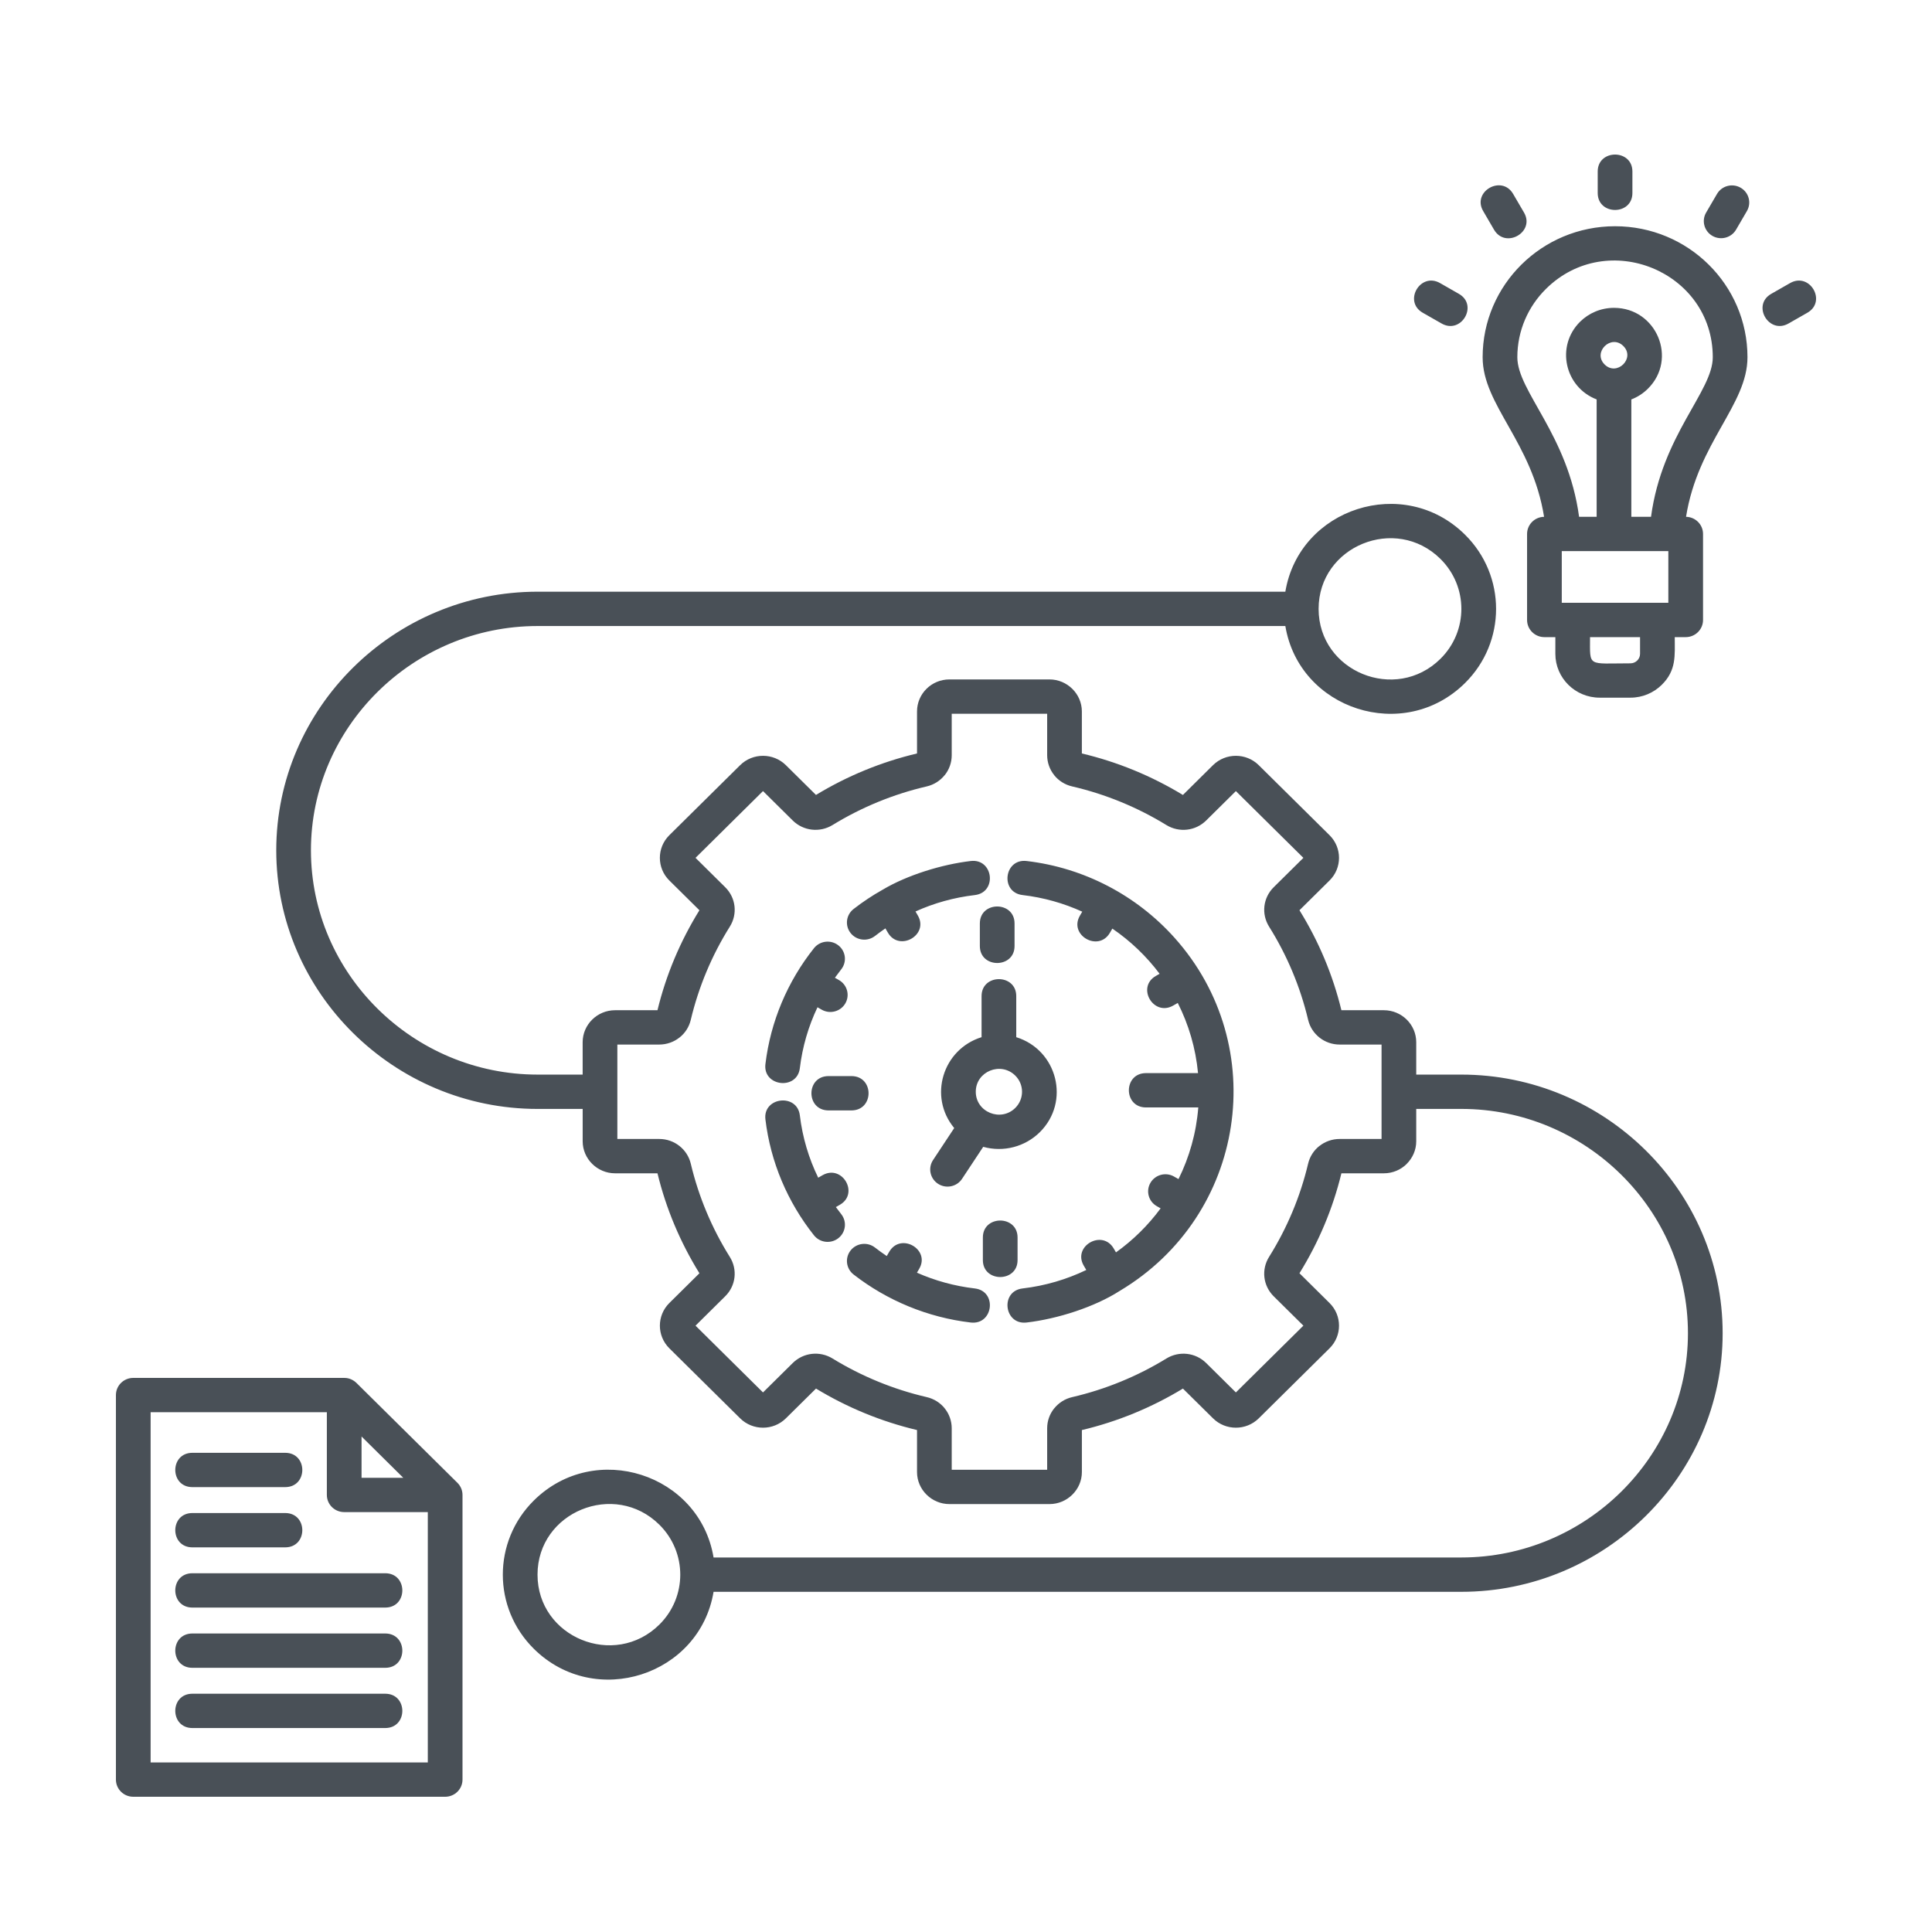 <svg width="100" height="100" viewBox="0 0 100 100" fill="none" xmlns="http://www.w3.org/2000/svg">
<path fill-rule="evenodd" clip-rule="evenodd" d="M55.997 38.999C57.851 39.44 59.605 40.163 61.227 41.147L62.784 39.606C63.438 38.959 64.5 38.959 65.153 39.606L68.817 43.23C69.471 43.877 69.471 44.928 68.817 45.574L67.26 47.114C68.255 48.719 68.985 50.454 69.431 52.289H71.628C72.552 52.289 73.304 53.032 73.304 53.946V55.621H75.634C83.077 55.621 89.164 61.642 89.164 69.007C89.164 76.37 83.077 82.392 75.634 82.392H36.934C36.214 86.718 30.803 88.479 27.634 85.344C25.49 83.223 25.49 79.784 27.634 77.663C30.803 74.529 36.214 76.29 36.934 80.615H75.634C82.086 80.615 87.368 75.389 87.368 69.006C87.368 62.623 82.086 57.397 75.634 57.397H73.304V59.072C73.304 59.526 73.115 59.94 72.811 60.242L72.813 60.243C72.51 60.544 72.091 60.73 71.629 60.73H69.431C68.985 62.564 68.254 64.299 67.26 65.903L68.817 67.444C69.471 68.091 69.471 69.141 68.817 69.788L65.154 73.412C64.5 74.059 63.438 74.059 62.785 73.412L61.228 71.873C59.606 72.856 57.852 73.579 55.998 74.02V76.194C55.998 77.103 55.241 77.851 54.322 77.851H49.141C48.222 77.851 47.465 77.103 47.465 76.194V74.019C45.611 73.578 43.858 72.856 42.236 71.872L40.678 73.412C40.025 74.059 38.963 74.059 38.309 73.412L34.645 69.788C33.992 69.141 33.992 68.091 34.645 67.444L36.202 65.904C35.208 64.299 34.477 62.565 34.031 60.73H31.834C30.915 60.73 30.159 59.981 30.159 59.072V57.398H27.829C20.385 57.398 14.299 51.376 14.299 44.012C14.299 36.648 20.385 30.626 27.829 30.626H66.529C67.249 26.3 72.66 24.539 75.828 27.674C77.973 29.795 77.973 33.234 75.828 35.355C72.66 38.49 67.249 36.729 66.529 32.403H27.828C21.376 32.403 16.094 37.629 16.094 44.012C16.094 50.395 21.376 55.621 27.828 55.621H30.158V53.946C30.158 53.033 30.914 52.289 31.834 52.289H34.031C34.477 50.454 35.208 48.719 36.202 47.114L34.645 45.574C33.991 44.928 33.991 43.877 34.645 43.23L38.309 39.606C38.962 38.959 40.024 38.959 40.678 39.606L42.235 41.146C43.857 40.162 45.61 39.44 47.465 38.999V36.825C47.465 35.91 48.216 35.167 49.14 35.167H54.321C55.24 35.167 55.997 35.916 55.997 36.825L55.997 38.999ZM83.54 15.934C85.741 15.934 86.852 18.58 85.293 20.122C85.052 20.361 84.761 20.55 84.438 20.675V26.749H85.457C86.026 22.504 88.653 20.26 88.653 18.491C88.653 14.046 83.196 11.809 80.019 14.953C79.103 15.858 78.537 17.109 78.537 18.491C78.537 20.258 81.164 22.509 81.733 26.749H82.642V20.674C80.983 20.037 80.515 17.91 81.786 16.652C82.235 16.209 82.855 15.934 83.54 15.934ZM84.023 17.909C84.66 18.539 83.693 19.496 83.056 18.866C82.419 18.235 83.386 17.278 84.023 17.909ZM92.653 14.653C93.674 14.068 94.571 15.603 93.55 16.187L92.576 16.743C91.554 17.328 90.658 15.793 91.678 15.21L92.653 14.653ZM88.871 10.04C89.117 9.617 89.663 9.471 90.091 9.714C90.52 9.958 90.667 10.498 90.421 10.922L89.859 11.886C89.613 12.309 89.066 12.455 88.638 12.212C88.21 11.968 88.062 11.428 88.308 11.004L88.871 10.04ZM73.64 16.187C72.62 15.602 73.516 14.069 74.538 14.653L75.512 15.21C76.532 15.793 75.636 17.328 74.614 16.743L73.64 16.187ZM76.769 10.925C76.178 9.915 77.729 9.027 78.319 10.037L78.882 11.001C79.473 12.012 77.921 12.898 77.331 11.889L76.769 10.925ZM82.697 8.877C82.697 7.708 84.493 7.708 84.493 8.877V9.99C84.493 11.16 82.697 11.16 82.697 9.99V8.877ZM86.353 28.526C84.514 28.526 82.675 28.526 80.837 28.526V31.201H86.353V28.526ZM87.269 26.75C87.885 22.896 90.449 20.958 90.449 18.491C90.449 14.746 87.38 11.71 83.595 11.71C79.81 11.71 76.741 14.746 76.741 18.491C76.741 20.967 79.303 22.879 79.921 26.75C79.433 26.759 79.041 27.153 79.041 27.638V32.09C79.041 32.58 79.443 32.978 79.939 32.978H80.505V33.842C80.505 35.093 81.534 36.111 82.798 36.111H84.392C85.024 36.111 85.597 35.856 86.013 35.446C86.778 34.689 86.685 33.932 86.685 32.978H87.251C87.747 32.978 88.149 32.58 88.149 32.09V27.638C88.149 27.153 87.757 26.759 87.269 26.75ZM84.889 32.978H82.3C82.3 34.552 82.147 34.334 84.392 34.334C84.665 34.334 84.889 34.112 84.889 33.842V32.978ZM9.959 89.443H19.938C21.12 89.443 21.12 87.667 19.938 87.667H9.959C8.777 87.666 8.777 89.443 9.959 89.443ZM9.959 86.326H19.938C21.12 86.326 21.12 84.549 19.938 84.549H9.959C8.777 84.549 8.777 86.326 9.959 86.326ZM9.959 83.208H19.938C21.12 83.208 21.12 81.431 19.938 81.431H9.959C8.777 81.431 8.777 83.208 9.959 83.208ZM9.959 80.091H14.761C15.943 80.091 15.943 78.314 14.761 78.314H9.959C8.777 78.314 8.777 80.091 9.959 80.091ZM9.959 76.973H14.761C15.943 76.973 15.943 75.197 14.761 75.197H9.959C8.777 75.197 8.777 76.973 9.959 76.973ZM23.671 76.745L18.456 71.586C18.293 71.425 18.069 71.322 17.839 71.321L6.898 71.32C6.402 71.32 6 71.718 6 72.209V92.112C6 92.602 6.402 93 6.898 93H23.041C23.537 93 23.939 92.602 23.939 92.112V77.378C23.939 77.137 23.841 76.911 23.671 76.745ZM22.143 78.266H17.816C17.32 78.266 16.918 77.869 16.918 77.378V73.097H7.796V91.223H22.143V78.266ZM18.714 74.353V76.49H20.873L18.714 74.353ZM52.601 53.684V51.557C52.601 50.388 50.806 50.388 50.806 51.557V53.684C48.795 54.309 48.04 56.763 49.39 58.388L48.294 60.045C48.023 60.455 48.139 61.005 48.554 61.274C48.968 61.542 49.524 61.427 49.795 61.017L50.891 59.36C51.948 59.654 53.064 59.35 53.82 58.603C55.414 57.025 54.73 54.346 52.601 53.684ZM52.55 55.672C51.799 54.929 50.506 55.456 50.506 56.509C50.506 57.562 51.798 58.09 52.55 57.347C53.017 56.884 53.017 56.134 52.55 55.672ZM45.686 46.051C45.156 46.348 44.653 46.683 44.18 47.051C43.79 47.354 43.723 47.912 44.029 48.297C44.335 48.682 44.899 48.749 45.288 48.447C45.464 48.31 45.644 48.179 45.828 48.053L45.956 48.273C46.545 49.282 48.097 48.395 47.506 47.384L47.386 47.178C48.342 46.745 49.375 46.455 50.455 46.329C51.628 46.191 51.417 44.428 50.245 44.566C48.759 44.74 46.964 45.29 45.686 46.051ZM43.214 50.608C43.32 50.461 43.429 50.316 43.541 50.174C43.847 49.789 43.78 49.231 43.391 48.929C43.001 48.626 42.438 48.693 42.131 49.078C40.76 50.802 39.882 52.875 39.618 55.078C39.479 56.238 41.261 56.447 41.4 55.286C41.533 54.179 41.845 53.117 42.313 52.136L42.533 52.262C42.961 52.505 43.508 52.359 43.754 51.936C44 51.512 43.852 50.972 43.424 50.728L43.214 50.608ZM42.886 57.475H44.069C45.252 57.475 45.252 55.698 44.069 55.698H42.886C41.704 55.698 41.704 57.475 42.886 57.475ZM42.35 60.957C41.86 59.954 41.536 58.867 41.4 57.732C41.261 56.572 39.479 56.781 39.618 57.941C39.882 60.143 40.761 62.216 42.132 63.941C42.438 64.326 43.001 64.393 43.391 64.09C43.78 63.787 43.848 63.229 43.542 62.844C43.446 62.724 43.354 62.602 43.264 62.478L43.467 62.362C44.488 61.78 43.594 60.248 42.576 60.828L42.35 60.957ZM45.898 65.013C45.69 64.873 45.486 64.726 45.288 64.572C44.899 64.269 44.335 64.336 44.029 64.721C43.723 65.106 43.791 65.664 44.18 65.967C45.917 67.319 48.024 68.193 50.245 68.453C51.417 68.59 51.628 66.827 50.455 66.69C49.403 66.567 48.394 66.287 47.461 65.874L47.579 65.671C48.166 64.664 46.617 63.78 46.028 64.79L45.898 65.013ZM52.669 65.222V64.052C52.669 62.882 50.873 62.882 50.873 64.052V65.222C50.873 66.391 52.669 66.391 52.669 65.222ZM57.95 66.821C64.497 62.922 65.814 54.137 60.789 48.533C58.822 46.339 56.109 44.914 53.139 44.566C51.966 44.428 51.755 46.191 52.928 46.328C54.019 46.456 55.058 46.752 56.017 47.188L55.896 47.395C55.306 48.406 56.857 49.292 57.447 48.283L57.575 48.064C58.514 48.706 59.342 49.497 60.021 50.403L59.827 50.514C58.807 51.097 59.703 52.632 60.725 52.048L60.961 51.913C61.523 53.023 61.888 54.248 62.01 55.544H59.317C58.135 55.544 58.135 57.321 59.317 57.321H62.023C61.919 58.644 61.561 59.896 60.999 61.03L60.767 60.897C60.339 60.654 59.792 60.8 59.546 61.224C59.3 61.647 59.448 62.188 59.876 62.431L60.074 62.544C59.43 63.419 58.65 64.188 57.763 64.823L57.645 64.621C57.055 63.612 55.504 64.499 56.095 65.51L56.226 65.734C55.209 66.223 54.098 66.553 52.928 66.69C51.755 66.828 51.966 68.591 53.138 68.453C54.753 68.264 56.655 67.65 57.95 66.821ZM50.717 47.797V48.967C50.717 50.137 52.513 50.137 52.513 48.967V47.797C52.513 46.627 50.717 46.627 50.717 47.797ZM74.558 28.93C72.237 26.634 68.251 28.268 68.251 31.515C68.251 34.761 72.237 36.395 74.558 34.099C76.001 32.672 76.001 30.357 74.558 28.93ZM34.129 78.919C31.808 76.623 27.822 78.257 27.822 81.504C27.822 84.75 31.808 86.384 34.129 84.088C35.571 82.661 35.571 80.347 34.129 78.919ZM58.009 41.506C57.203 41.175 56.363 40.906 55.495 40.705C55.115 40.617 54.792 40.407 54.564 40.123L54.566 40.121C54.336 39.84 54.201 39.47 54.201 39.092V36.944H49.261V39.092C49.261 39.477 49.128 39.836 48.898 40.123L48.896 40.121C48.666 40.408 48.344 40.617 47.967 40.705C46.238 41.106 44.588 41.786 43.095 42.702C42.425 43.112 41.577 43.008 41.03 42.467L39.493 40.946L36 44.402L37.537 45.923C38.087 46.467 38.188 47.305 37.774 47.965C36.848 49.442 36.161 51.076 35.755 52.785C35.666 53.162 35.455 53.481 35.167 53.706L35.166 53.705C34.881 53.933 34.508 54.066 34.125 54.066H31.954V58.953H34.125C34.902 58.953 35.577 59.483 35.755 60.233C36.16 61.942 36.848 63.578 37.773 65.054C38.187 65.714 38.087 66.552 37.536 67.096L36 68.616L39.493 72.072L41.03 70.552C41.581 70.007 42.428 69.908 43.095 70.317C44.588 71.233 46.239 71.913 47.967 72.314C48.347 72.402 48.67 72.611 48.898 72.896L48.897 72.897C49.127 73.178 49.261 73.548 49.261 73.926V76.075H54.201V73.927C54.201 73.542 54.334 73.184 54.564 72.897L54.566 72.898C54.796 72.612 55.118 72.402 55.496 72.315C57.223 71.914 58.876 71.234 60.369 70.318C61.036 69.909 61.883 70.008 62.433 70.552L63.969 72.072L67.463 68.616L65.926 67.096C65.376 66.551 65.275 65.714 65.689 65.053C66.614 63.576 67.302 61.943 67.707 60.234C67.796 59.857 68.007 59.538 68.295 59.312L68.297 59.314C68.581 59.086 68.955 58.953 69.337 58.953H71.509V54.066H69.338C68.561 54.066 67.886 53.536 67.708 52.785C67.303 51.076 66.615 49.441 65.689 47.965C65.276 47.305 65.376 46.467 65.927 45.922L67.463 44.403L63.969 40.947L62.432 42.467C61.882 43.012 61.035 43.111 60.368 42.702C59.625 42.246 58.837 41.845 58.009 41.506Z" fill="#495057"/>
</svg>
